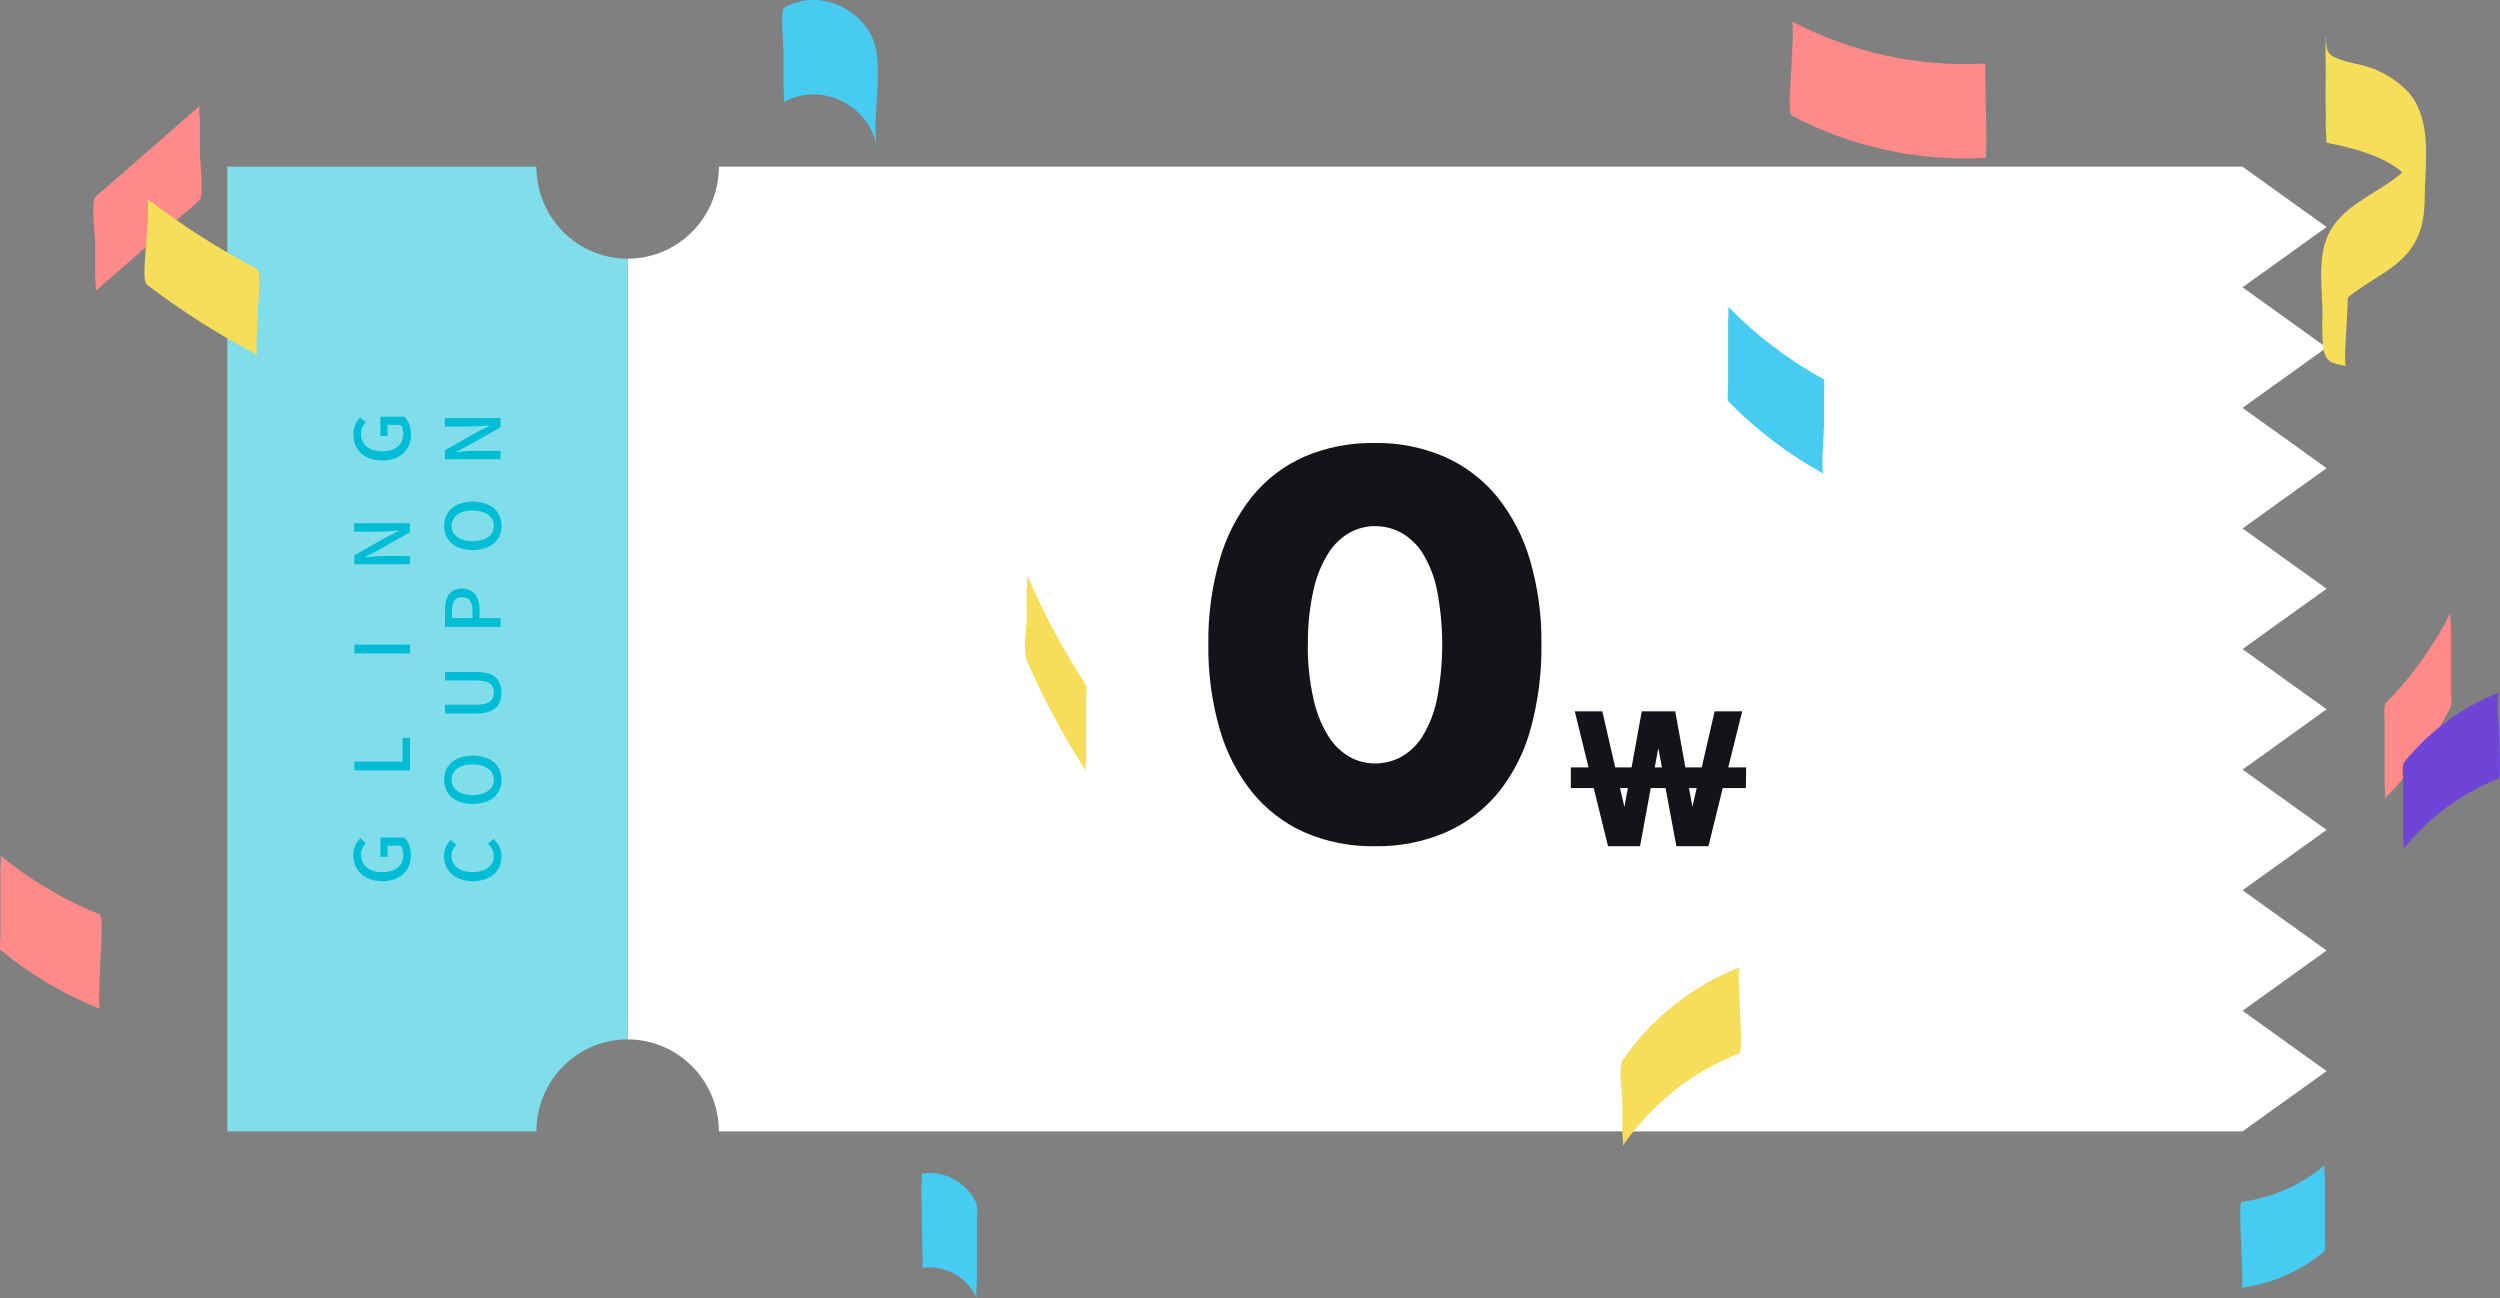 <svg width="520" height="270" viewBox="0 0 520 270" fill="none" xmlns="http://www.w3.org/2000/svg">
<rect x="0" y="0" width="520" height="270" fill="#808080" stroke="none"/>
<g clip-path="url(#clip0_1210_1469)">
<path d="M483.932 72.296L466.444 84.836L483.932 97.377L466.444 109.918L483.932 122.459L466.444 135L483.932 147.541L466.444 160.082L483.932 172.622L466.444 185.163L483.932 197.704L466.444 210.245L483.932 222.786L466.444 235.327H149.527C149.527 230.253 147.528 225.386 143.971 221.798C140.413 218.21 135.588 216.195 130.557 216.195V53.805C133.049 53.806 135.516 53.313 137.818 52.352C140.12 51.391 142.212 49.981 143.973 48.204C145.735 46.428 147.132 44.318 148.085 41.996C149.038 39.674 149.528 37.186 149.527 34.673H466.444L483.932 47.214L466.444 59.755L483.932 72.296Z" fill="white"/>
<path d="M130.537 53.805V216.195C128.046 216.195 125.579 216.689 123.278 217.651C120.976 218.612 118.885 220.022 117.124 221.798C115.362 223.575 113.965 225.684 113.012 228.005C112.059 230.326 111.568 232.814 111.568 235.327H47.289V34.673H111.568C111.568 39.747 113.566 44.614 117.124 48.202C120.681 51.789 125.506 53.805 130.537 53.805Z" fill="#80DEEA"/>
<path d="M85.078 180.057C84.818 180.704 84.421 181.286 83.915 181.763C83.371 182.255 82.735 182.634 82.044 182.876C81.235 183.157 80.383 183.293 79.528 183.278C78.665 183.29 77.807 183.15 76.991 182.866C76.285 182.624 75.638 182.234 75.091 181.723C74.57 181.245 74.162 180.655 73.898 179.997C73.624 179.315 73.486 178.586 73.49 177.85C73.487 177.125 73.643 176.409 73.947 175.753C74.077 175.48 74.234 175.222 74.415 174.981C74.578 174.766 74.758 174.565 74.952 174.379L76.116 175.382C75.823 175.678 75.575 176.016 75.38 176.385C75.168 176.825 75.065 177.311 75.081 177.8C75.073 178.308 75.178 178.813 75.39 179.275C75.589 179.717 75.885 180.107 76.255 180.418C76.662 180.748 77.128 180.997 77.628 181.151C78.222 181.33 78.838 181.418 79.458 181.412C80.086 181.42 80.713 181.339 81.318 181.171C81.822 181.036 82.293 180.797 82.701 180.468C83.084 180.161 83.388 179.766 83.586 179.315C83.796 178.81 83.901 178.267 83.895 177.719C83.895 177.379 83.844 177.041 83.745 176.716C83.664 176.419 83.521 176.142 83.328 175.904H80.612V178.221H79.12V174.208H84.094C84.526 174.645 84.865 175.168 85.088 175.743C85.612 177.136 85.612 178.674 85.088 180.067L85.078 180.057Z" fill="#00BCD4"/>
<path d="M73.709 158.417H83.736V153.48H85.278V160.242H73.709V158.417Z" fill="#00BCD4"/>
<path d="M73.709 134.077H85.278V135.913H73.709V134.077Z" fill="#00BCD4"/>
<path d="M73.709 115.517L80.503 111.654L82.95 110.43V110.34L81.05 110.5C80.373 110.551 79.727 110.581 79.06 110.581H73.669V108.835H85.237V110.721L78.414 114.584L75.997 115.808V115.888L77.867 115.727C78.513 115.727 79.16 115.647 79.786 115.647H85.237V117.363H73.709V115.517Z" fill="#00BCD4"/>
<path d="M85.078 92.572C84.82 93.217 84.422 93.797 83.915 94.268C83.374 94.767 82.737 95.149 82.044 95.391C81.235 95.672 80.383 95.808 79.528 95.793C78.665 95.805 77.807 95.665 76.991 95.381C76.285 95.139 75.638 94.749 75.091 94.237C74.573 93.758 74.165 93.168 73.898 92.512C73.623 91.827 73.485 91.094 73.49 90.355C73.49 89.973 73.534 89.593 73.619 89.221C73.692 88.876 73.802 88.539 73.947 88.218C74.077 87.945 74.234 87.686 74.415 87.445C74.578 87.231 74.758 87.03 74.952 86.844L76.116 87.847C75.821 88.141 75.573 88.48 75.38 88.85C75.168 89.29 75.065 89.776 75.081 90.265C75.073 90.773 75.178 91.278 75.39 91.739C75.589 92.181 75.885 92.572 76.255 92.883C76.662 93.213 77.128 93.462 77.628 93.615C78.222 93.795 78.839 93.883 79.458 93.876C80.086 93.885 80.713 93.804 81.318 93.635C81.822 93.5 82.293 93.261 82.701 92.933C83.084 92.626 83.388 92.231 83.586 91.779C83.796 91.275 83.901 90.732 83.895 90.184C83.895 89.844 83.844 89.506 83.745 89.181C83.664 88.884 83.521 88.607 83.328 88.368H80.612V90.686H79.12V86.673H84.094C84.526 87.11 84.865 87.633 85.088 88.208C85.612 89.601 85.612 91.139 85.088 92.532L85.078 92.572Z" fill="#00BCD4"/>
<path d="M103.929 180.137C103.665 180.768 103.267 181.333 102.765 181.792C102.217 182.275 101.582 182.647 100.895 182.886C99.248 183.414 97.479 183.414 95.832 182.886C95.133 182.641 94.488 182.263 93.932 181.772C93.425 181.304 93.021 180.733 92.748 180.097C92.475 179.443 92.336 178.74 92.34 178.03C92.328 177.359 92.478 176.694 92.778 176.094C93.031 175.583 93.367 175.119 93.772 174.719L94.936 175.723C94.639 176.018 94.388 176.356 94.19 176.726C93.989 177.119 93.89 177.558 93.902 178C93.897 178.478 93.999 178.952 94.2 179.385C94.411 179.802 94.71 180.169 95.076 180.458C95.487 180.775 95.952 181.013 96.448 181.16C97.044 181.328 97.66 181.41 98.278 181.401C98.907 181.41 99.533 181.329 100.139 181.16C100.638 181.027 101.107 180.799 101.521 180.488C101.888 180.225 102.19 179.882 102.407 179.485C102.611 179.049 102.713 178.572 102.705 178.09C102.713 177.596 102.601 177.106 102.377 176.666C102.147 176.232 101.844 175.841 101.481 175.512L102.635 174.509C103.144 174.96 103.563 175.505 103.869 176.114C104.162 176.741 104.308 177.427 104.297 178.121C104.31 178.811 104.185 179.497 103.929 180.137Z" fill="#00BCD4"/>
<path d="M103.908 164.255C103.634 164.873 103.222 165.419 102.705 165.85C102.14 166.303 101.495 166.643 100.805 166.854C99.182 167.34 97.454 167.34 95.831 166.854C95.15 166.643 94.515 166.303 93.961 165.85C93.458 165.412 93.057 164.868 92.787 164.255C92.518 163.602 92.38 162.901 92.38 162.193C92.38 161.486 92.518 160.785 92.787 160.132C93.059 159.518 93.46 158.97 93.961 158.527C94.51 158.067 95.147 157.726 95.831 157.523C97.454 157.037 99.182 157.037 100.805 157.523C101.498 157.725 102.145 158.067 102.705 158.527C103.221 158.963 103.632 159.512 103.908 160.132C104.184 160.784 104.326 161.485 104.326 162.193C104.326 162.902 104.184 163.603 103.908 164.255ZM102.426 160.874C102.21 160.477 101.907 160.134 101.541 159.871C101.113 159.575 100.639 159.354 100.138 159.219C99.538 159.059 98.919 158.982 98.298 158.988C97.68 158.981 97.065 159.059 96.468 159.219C95.975 159.35 95.509 159.571 95.095 159.871C94.727 160.131 94.429 160.479 94.226 160.883C94.023 161.287 93.922 161.735 93.931 162.188C93.922 162.641 94.023 163.09 94.226 163.494C94.429 163.898 94.727 164.246 95.095 164.506C95.51 164.803 95.975 165.02 96.468 165.148C97.065 165.308 97.68 165.386 98.298 165.379C98.919 165.385 99.538 165.307 100.138 165.148C100.639 165.016 101.113 164.799 101.541 164.506C101.909 164.245 102.212 163.902 102.426 163.503C102.639 163.098 102.745 162.646 102.734 162.188C102.742 161.731 102.636 161.279 102.426 160.874Z" fill="#00BCD4"/>
<path d="M104.048 145.836C103.872 146.364 103.563 146.838 103.152 147.21C102.689 147.62 102.143 147.921 101.551 148.093C100.776 148.323 99.971 148.431 99.164 148.414H92.559V146.578H99.283C99.836 146.586 100.388 146.522 100.924 146.387C101.315 146.289 101.682 146.108 101.998 145.856C102.252 145.649 102.447 145.379 102.565 145.073C102.683 144.752 102.741 144.412 102.735 144.07C102.739 143.728 102.682 143.388 102.565 143.067C102.45 142.753 102.255 142.476 101.998 142.264C101.684 142.008 101.317 141.827 100.924 141.732C100.388 141.592 99.836 141.528 99.283 141.542H92.559V139.766H99.144C99.95 139.747 100.755 139.852 101.531 140.077C102.124 140.241 102.671 140.54 103.132 140.95C103.541 141.32 103.849 141.79 104.028 142.314C104.399 143.465 104.399 144.705 104.028 145.856L104.048 145.836Z" fill="#00BCD4"/>
<path d="M92.559 126.884C92.554 126.281 92.614 125.678 92.738 125.088C92.843 124.585 93.046 124.107 93.335 123.684C93.607 123.287 93.978 122.969 94.409 122.761C94.924 122.526 95.485 122.412 96.05 122.429C96.615 122.417 97.175 122.53 97.692 122.761C98.14 122.972 98.535 123.285 98.846 123.673C99.158 124.086 99.387 124.557 99.522 125.058C99.674 125.634 99.748 126.228 99.741 126.824V128.579H104.118V130.405H92.559V126.884ZM97.741 124.877C97.528 124.645 97.264 124.465 96.971 124.35C96.678 124.236 96.364 124.19 96.05 124.215C95.746 124.183 95.439 124.231 95.16 124.356C94.881 124.481 94.639 124.678 94.459 124.928C94.13 125.578 93.98 126.305 94.021 127.034V128.559H98.278V126.994C98.342 126.254 98.152 125.514 97.741 124.897V124.877Z" fill="#00BCD4"/>
<path d="M103.909 111.433C103.635 112.054 103.223 112.603 102.705 113.038C102.141 113.491 101.496 113.832 100.805 114.041C99.182 114.528 97.454 114.528 95.832 114.041C95.15 113.831 94.515 113.491 93.962 113.038C93.458 112.596 93.057 112.048 92.788 111.433C92.519 110.781 92.38 110.082 92.38 109.376C92.38 108.67 92.519 107.971 92.788 107.32C93.06 106.703 93.46 106.152 93.962 105.704C94.515 105.252 95.15 104.911 95.832 104.701C97.454 104.214 99.182 104.214 100.805 104.701C101.496 104.911 102.14 105.252 102.705 105.704C103.221 106.145 103.633 106.697 103.909 107.32C104.184 107.97 104.327 108.669 104.327 109.376C104.327 110.083 104.184 110.783 103.909 111.433ZM102.427 108.062C102.21 107.665 101.907 107.322 101.541 107.059C101.116 106.759 100.641 106.538 100.139 106.407C99.538 106.247 98.919 106.17 98.299 106.176C97.681 106.169 97.065 106.246 96.468 106.407C95.973 106.533 95.507 106.754 95.096 107.059C94.73 107.322 94.432 107.67 94.227 108.073C94.021 108.476 93.914 108.923 93.914 109.376C93.914 109.829 94.021 110.276 94.227 110.679C94.432 111.082 94.73 111.43 95.096 111.694C95.513 111.986 95.977 112.204 96.468 112.336C97.066 112.492 97.681 112.567 98.299 112.557C98.918 112.569 99.537 112.498 100.139 112.346C100.637 112.209 101.111 111.993 101.541 111.704C101.907 111.441 102.21 111.098 102.427 110.701C102.63 110.293 102.735 109.843 102.735 109.386C102.735 108.93 102.63 108.48 102.427 108.072V108.062Z" fill="#00BCD4"/>
<path d="M92.559 93.645L99.343 89.783L101.8 88.559V88.478L99.9 88.639C99.223 88.639 98.577 88.719 97.91 88.719H92.519V86.974H104.117V88.86L97.304 92.722L94.886 93.946V94.027L96.757 93.866C97.403 93.816 98.04 93.786 98.676 93.786H104.117V95.531H92.559V93.645Z" fill="#00BCD4"/>
<path d="M363.143 163.914H358.338L355.354 176.014H348.689L346.431 163.914H343.358L341.129 176.014H334.475L331.491 163.914H326.736V159.62H330.416L327.551 147.952H333.281L335.967 159.62H339.369L341.488 147.952H348.451L350.559 159.62H353.961L356.647 147.952H362.377L359.472 159.62H363.202L363.143 163.914ZM337.877 167.847L338.593 163.914H336.952L337.877 167.847ZM344.183 159.62H345.685L344.929 155.607L344.183 159.62ZM352.022 167.817L352.917 163.914H351.305L352.022 167.817Z" fill="#121417"/>
<path d="M251.336 133.976C251.257 128.056 252.045 122.157 253.673 116.469C255.034 111.661 257.334 107.176 260.437 103.276C263.351 99.691 267.067 96.854 271.28 94.999C275.918 93.02 280.917 92.046 285.952 92.14C290.922 92.059 295.853 93.034 300.425 94.999C304.665 96.856 308.412 99.692 311.367 103.276C314.499 107.172 316.832 111.657 318.231 116.469C319.891 122.152 320.695 128.053 320.618 133.976C320.698 139.923 319.945 145.85 318.38 151.584C317.075 156.394 314.807 160.885 311.715 164.777C308.767 168.381 305.019 171.234 300.773 173.104C296.091 175.116 291.041 176.108 285.952 176.013C280.912 176.106 275.91 175.115 271.28 173.104C267.07 171.221 263.357 168.369 260.437 164.777C257.332 160.879 255.032 156.393 253.673 151.584C252.039 145.863 251.251 139.93 251.336 133.976ZM272.026 133.976C271.97 137.836 272.371 141.689 273.22 145.454C273.802 148.172 274.845 150.768 276.303 153.129C277.4 154.916 278.921 156.399 280.73 157.443C282.346 158.335 284.159 158.801 286.002 158.797C287.892 158.805 289.755 158.34 291.423 157.443C293.253 156.41 294.793 154.926 295.899 153.129C297.33 150.766 298.34 148.168 298.883 145.454C300.342 137.934 300.342 130.2 298.883 122.68C298.343 119.98 297.333 117.399 295.899 115.055C294.781 113.281 293.242 111.816 291.423 110.791C289.755 109.894 287.892 109.429 286.002 109.436C284.159 109.433 282.346 109.899 280.73 110.791C278.932 111.827 277.412 113.291 276.303 115.055C274.843 117.396 273.799 119.976 273.22 122.68C272.388 126.385 271.994 130.177 272.046 133.976H272.026Z" fill="#121417"/>
<path d="M41.51 22.052L19.884 40.913C18.89 41.786 19.785 49.311 19.785 50.725C19.785 53.043 19.785 55.36 19.785 57.668C19.785 58.089 20.073 60.357 19.855 60.547L41.48 41.686C42.475 40.813 41.579 33.288 41.579 31.874C41.579 29.556 41.579 27.239 41.579 24.931C41.454 23.977 41.431 23.011 41.51 22.052Z" fill="#FE8A8A"/>
<path d="M0.149 197.624C6.369 202.732 13.326 206.853 20.779 209.844C20.362 209.674 20.879 200.885 20.879 200.022C20.879 199.159 21.535 190.511 20.779 190.21C13.328 187.215 6.372 183.095 0.149 177.99C0.181 178.947 0.158 179.905 0.079 180.86C0.079 183.177 0.079 185.495 0.079 187.802C0.079 190.11 0.079 192.437 0.079 194.745C0.079 195.206 -0.149 197.373 0.149 197.624Z" fill="#FE8A8A"/>
<path d="M509.755 127.396C506.195 134.426 501.574 140.857 496.057 146.458C495.928 147.412 495.905 148.378 495.987 149.337C495.987 151.655 495.987 153.962 495.987 156.28C495.987 158.597 495.987 160.905 495.987 163.222C495.987 163.674 496.296 165.851 496.057 166.102C501.57 160.498 506.19 154.068 509.755 147.04C509.905 146.087 509.928 145.119 509.824 144.16C509.824 141.843 509.824 139.535 509.824 137.218C509.824 134.9 509.824 132.592 509.824 130.275C509.824 129.613 509.486 127.937 509.755 127.396Z" fill="#FE8A8A"/>
<path d="M372.692 24.059C385.095 30.583 399.011 33.619 412.978 32.847C413.456 32.847 412.779 13.223 412.978 13.213C399.011 13.985 385.095 10.949 372.692 4.425C373.239 4.716 372.593 13.284 372.593 14.247C372.593 15.21 371.787 23.587 372.692 24.059Z" fill="#FE8A8A"/>
<path d="M163.094 21.249C170.694 16.825 181.149 21.982 182.362 30.75C181.477 24.349 183.247 17.557 182.362 11.116C181.149 2.348 170.704 -2.809 163.094 1.615C162.279 2.087 162.995 10.334 162.995 11.427C162.995 13.745 162.995 16.062 162.995 18.37C163.09 19.326 163.113 20.289 163.064 21.249H163.094Z" fill="#47CBF1"/>
<path d="M191.842 263.729C194.141 263.405 196.483 263.84 198.517 264.97C200.551 266.101 202.166 267.865 203.122 270C203.042 269.04 203.065 268.075 203.192 267.12C203.192 264.803 203.192 262.495 203.192 260.178C203.192 257.86 203.192 255.553 203.192 253.235C203.319 252.278 203.295 251.306 203.122 250.356C202.164 248.223 200.547 246.461 198.515 245.331C196.482 244.201 194.141 243.764 191.842 244.085C191.543 244.135 191.742 253.115 191.752 253.907C191.762 254.7 191.971 263.709 191.842 263.729Z" fill="#47CBF1"/>
<path d="M359.482 83.482C365.317 89.454 371.994 94.525 379.297 98.531C378.71 98.21 379.387 89.692 379.387 88.709C379.387 86.401 379.387 84.084 379.387 81.766C379.387 81.395 379.566 79.027 379.327 78.897C372.024 74.891 365.347 69.82 359.512 63.848C359.554 64.808 359.531 65.77 359.443 66.727C359.443 69.035 359.443 71.352 359.443 73.67C359.443 75.987 359.443 78.295 359.443 80.612C359.443 81.124 359.184 83.151 359.512 83.482H359.482Z" fill="#47CBF1"/>
<path d="M483.514 242.38C478.594 246.517 472.607 249.154 466.255 249.985C465.36 250.105 466.902 267.753 466.255 267.843C472.606 267.007 478.591 264.37 483.514 260.238C483.62 259.369 483.64 258.492 483.573 257.62C483.573 255.513 483.573 253.416 483.573 251.309C483.573 249.202 483.573 247.105 483.573 244.998C483.461 244.13 483.441 243.252 483.514 242.38Z" fill="#47CBF1"/>
<path d="M30.508 59.173C37.768 64.705 45.474 69.615 53.546 73.851C53.039 73.58 53.626 65.824 53.626 64.921C53.626 64.019 54.361 56.434 53.546 55.992C45.468 51.751 37.762 46.828 30.508 41.274C31.204 41.806 30.429 49.13 30.429 50.203C30.429 51.458 29.503 58.36 30.508 59.133V59.173Z" fill="#F6DE5A"/>
<path d="M361.859 201.216C352.017 205.036 343.543 211.755 337.538 220.499C336.544 221.983 337.449 227.612 337.449 229.428C337.449 231.535 337.449 233.631 337.449 235.738C337.449 236.25 337.757 237.996 337.518 238.347C343.52 229.603 351.996 222.886 361.839 219.074C362.396 218.853 361.929 210.988 361.929 210.145C361.929 209.302 361.352 201.406 361.839 201.216H361.859Z" fill="#F6DE5A"/>
<path d="M213.606 137.428C217.05 145.389 221.146 153.047 225.851 160.322C225.787 159.449 225.807 158.573 225.911 157.704C225.911 155.607 225.911 153.5 225.911 151.393C225.911 149.286 225.911 147.189 225.911 145.082C225.911 144.491 226.15 142.946 225.851 142.474C221.148 135.194 217.052 127.533 213.606 119.569C213.674 120.442 213.654 121.319 213.546 122.188C213.546 124.295 213.546 126.392 213.546 128.498C213.546 130.926 212.651 135.16 213.636 137.428H213.606Z" fill="#F6DE5A"/>
<path d="M483.703 25.062L483.892 29.356V29.677C492.347 31.322 503.866 34.422 504.154 45.117V27.58C502.891 38.937 488.845 39.509 484.349 48.649C481.962 53.484 483.056 60.136 483.086 65.303C482.975 67.543 483.008 69.789 483.185 72.025C483.653 75.396 484.956 75.566 488.01 76.128C487.095 75.958 489.174 58.491 488.01 58.28C484.916 57.708 483.772 57.628 483.185 54.177L483.235 55.391V54.157V70.791C484.14 63.156 490.745 60.236 496.385 56.424C502.453 52.321 504.264 48.137 504.343 41.044C504.423 33.951 505.975 24.861 500.911 19.132C498.619 16.716 495.753 14.931 492.586 13.945C490.735 13.293 488.696 13.103 486.876 12.431C484.091 11.427 483.892 10.785 483.812 7.886C483.762 6.732 483.723 9.33 483.752 8.779C483.663 10.544 483.752 12.35 483.752 14.116C483.752 17.768 483.653 21.44 483.812 25.092L483.703 25.062Z" fill="#F6DE5A"/>
<path d="M499.897 176.606C505.121 170.051 511.956 164.991 519.721 161.928C520.298 161.697 519.811 153.842 519.811 152.999C519.811 152.156 519.234 144.271 519.721 144.08C511.956 147.143 505.121 152.203 499.897 158.758C499.767 159.621 499.744 160.497 499.827 161.366C499.827 163.473 499.827 165.58 499.827 167.687C499.827 169.794 499.827 171.891 499.827 173.998C499.827 174.459 500.125 176.315 499.897 176.606Z" fill="#6F45D7"/>
</g>
<defs>
<clipPath id="clip0_1210_1469">
<rect width="520" height="270" fill="white"/>
</clipPath>
</defs>
</svg>

